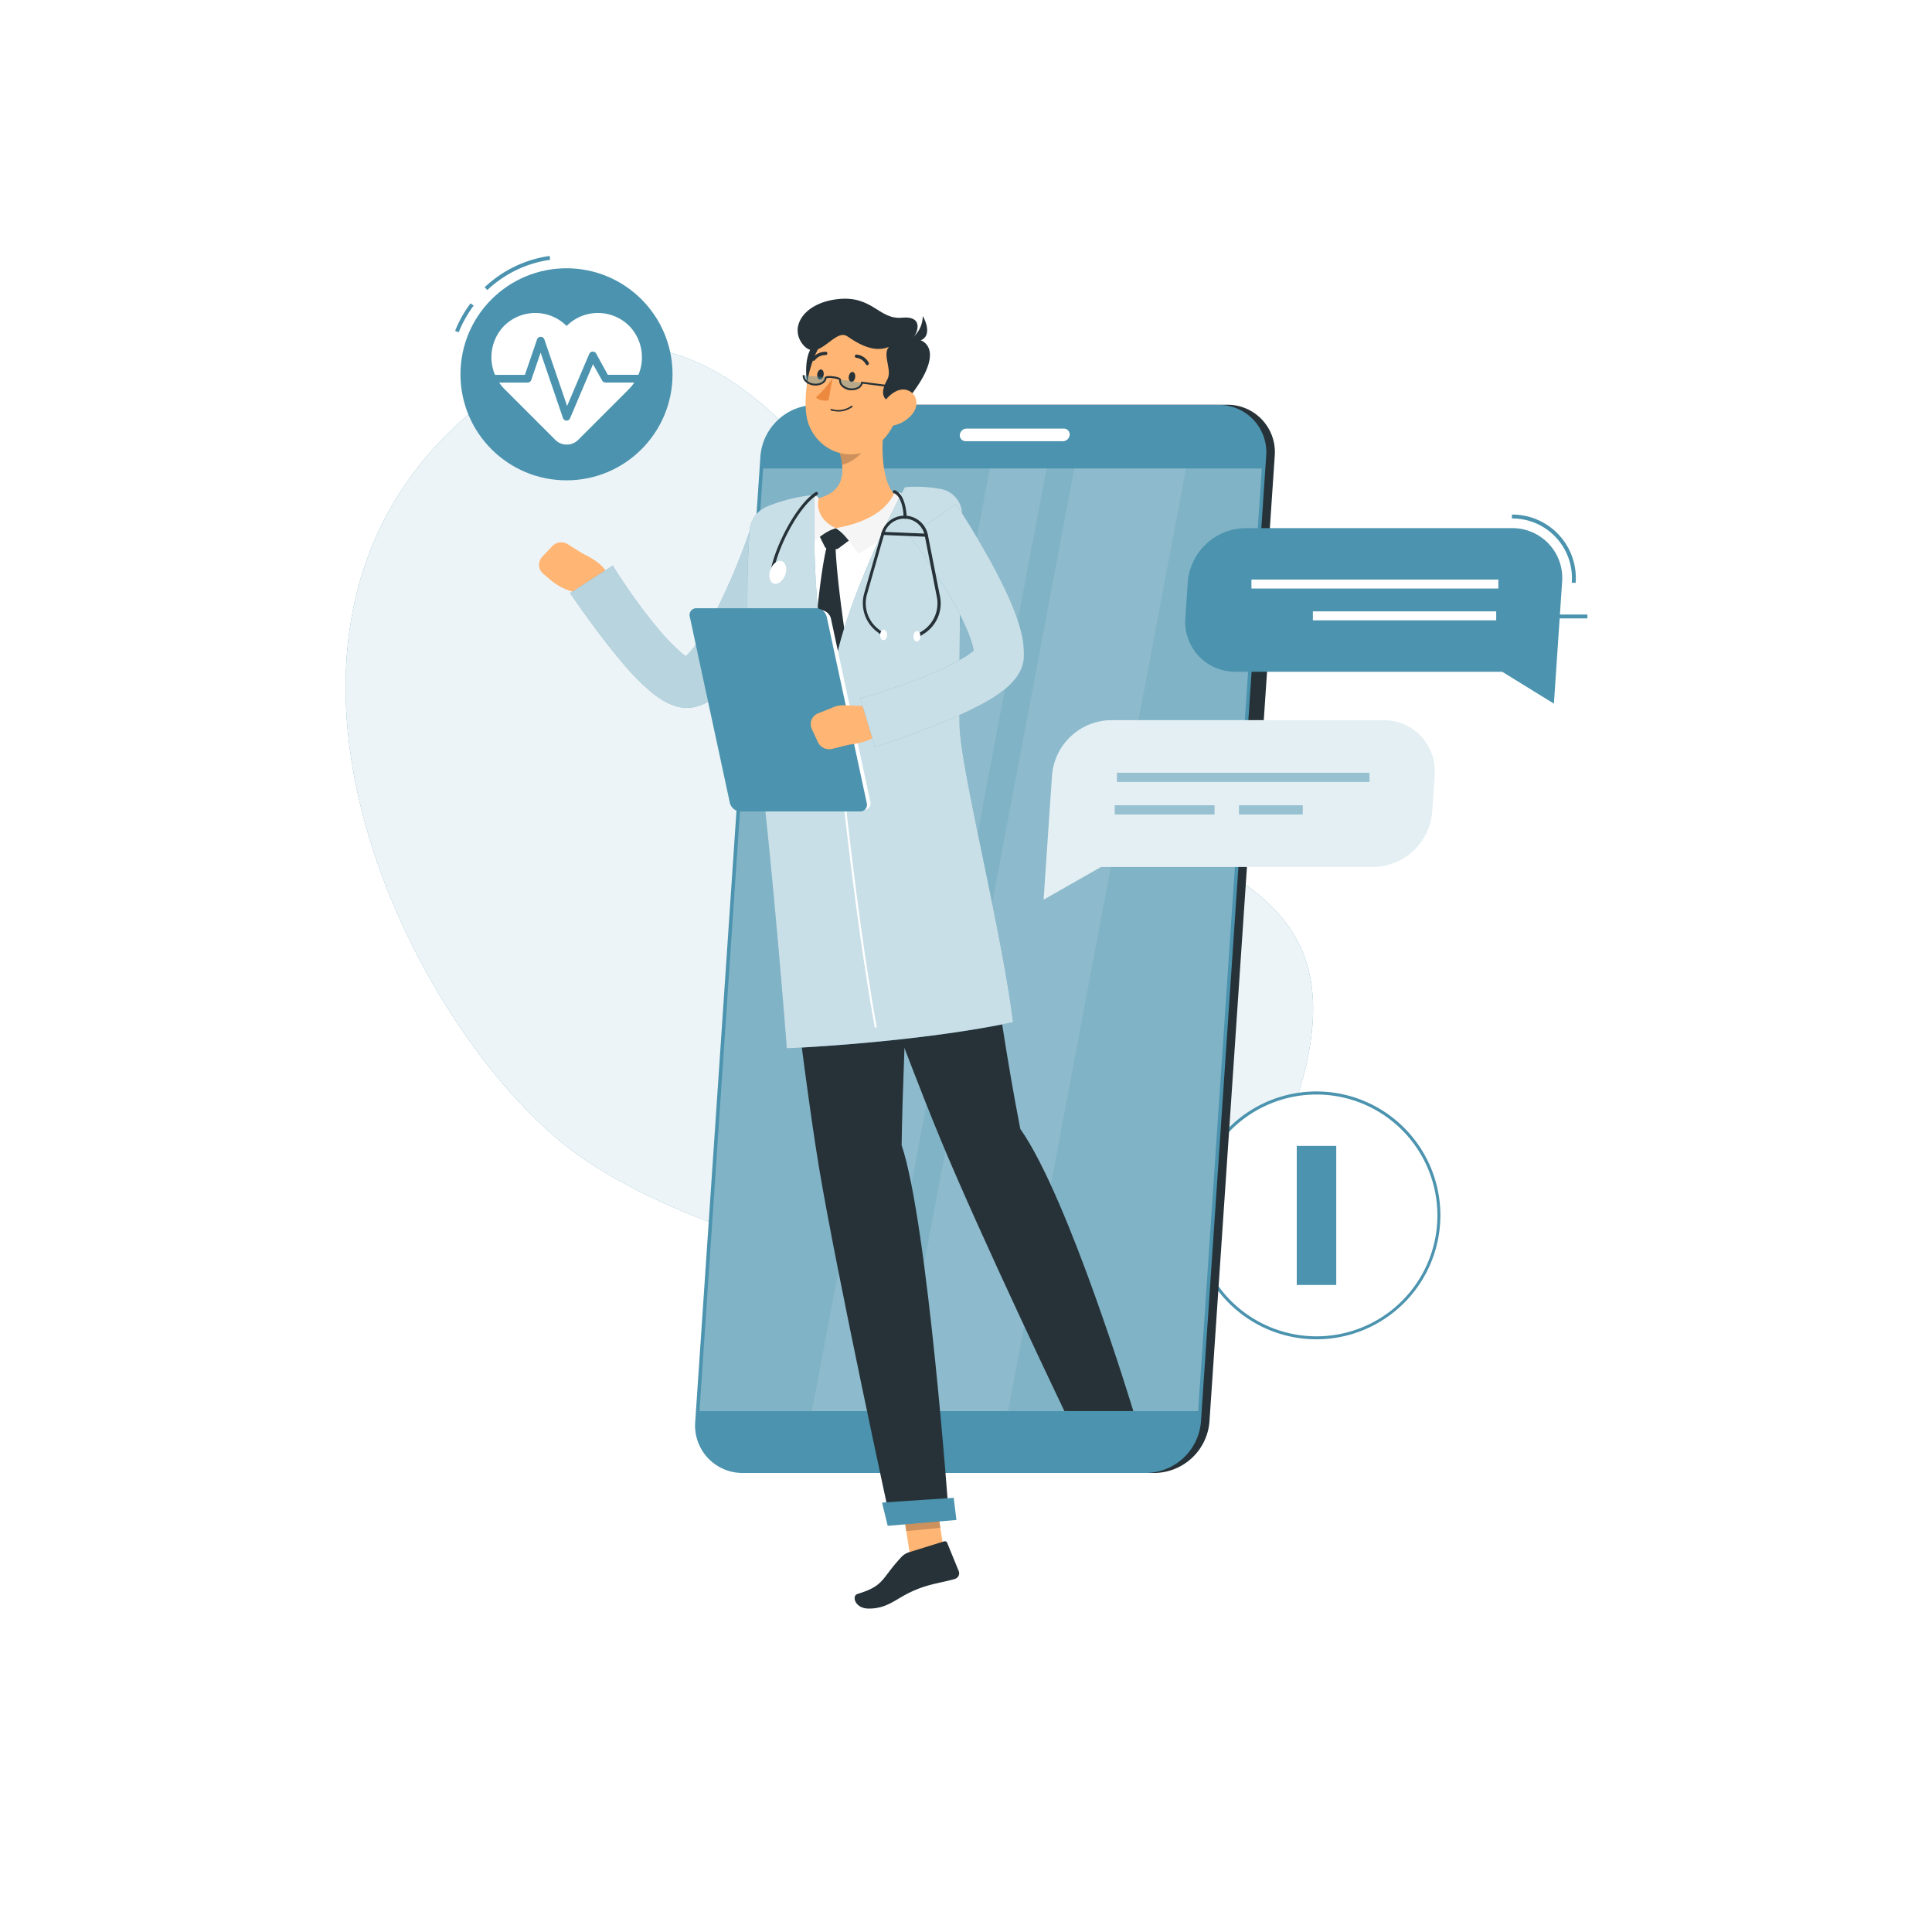 <?xml version="1.0" encoding="UTF-8"?>
<svg class="animated" version="1.1" viewBox="0 0 500 500" xmlns="http://www.w3.org/2000/svg">
<style>svg#freepik_stories-online-doctor:not(.animated) .animable {opacity: 0;}svg#freepik_stories-online-doctor.animated #freepik--cross-icon--inject-39 {animation: 1.5s Infinite  linear heartbeat;animation-delay: 0s;}svg#freepik_stories-online-doctor.animated #freepik--pulse-icon--inject-39 {animation: 1.5s Infinite  linear heartbeat;animation-delay: 0s;}svg#freepik_stories-online-doctor.animated #freepik--Character--inject-39 {animation: 1.5s Infinite  linear floating;animation-delay: 0s;}svg#freepik_stories-online-doctor.animated #freepik--Chat--inject-39 {animation: 1.5s Infinite  linear wind;animation-delay: 0s;}            @keyframes heartbeat {                0% {                    transform: scale(1);                }                10% {                    transform: scale(1.1);                }                30% {                    transform: scale(1);                }                40% {                    transform: scale(1);                }                50% {                    transform: scale(1.1);                }                60% {                    transform: scale(1);                }                100% {                    transform: scale(1);                }            }                    @keyframes floating {                0% {                    opacity: 1;                    transform: translateY(0px);                }                50% {                    transform: translateY(-10px);                }                100% {                    opacity: 1;                    transform: translateY(0px);                }            }                    @keyframes wind {                0% {                    transform: rotate( 0deg );                }                25% {                    transform: rotate( 1deg );                }                75% {                    transform: rotate( -1deg );                }            }        .animator-hidden { display: none; }</style>
<g class="animable" style="transform-origin:214.64px 209.774px">
<path class="animable" d="m253.75 180.64c-28.19-40.82-68.42-129-133.07-72.88-64.17 55.77-16.05 154.59 24.79 188 41.28 33.69 174.23 64.24 192.75-20.91 12.78-58.57-53.32-49.12-84.47-94.21z" fill="#4b93ae" style="transform-origin:214.64px 209.774px"/>
<path class="animable" d="m253.75 180.64c-28.19-40.82-68.42-129-133.07-72.88-64.17 55.77-16.05 154.59 24.79 188 41.28 33.69 174.23 64.24 192.75-20.91 12.78-58.57-53.32-49.12-84.47-94.21z" fill="#fff" opacity=".9" style="transform-origin:214.64px 209.774px"/>
</g>
<g class="animable animator-hidden" style="transform-origin:250px 416.24px">
<ellipse class="animable" cx="250" cy="416.24" rx="193.89" ry="11.32" fill="#f5f5f5" style="transform-origin:250px 416.24px"/>
</g>
<g class="animable" style="transform-origin:340.7px 314.54px">
<circle class="animable" cx="340.71" cy="314.54" r="31.68" fill="#fff" style="transform-origin:340.71px 314.54px"/>
<path class="animable" d="m340.71 346.61a32.07 32.07 0 1 1 32.06-32.07 32.1 32.1 0 0 1-32.06 32.07zm0-63.35a31.29 31.29 0 1 0 31.29 31.28 31.31 31.31 0 0 0-31.29-31.28z" fill="#4b93ae" style="transform-origin:340.7px 314.54px"/>
<rect class="animable" x="335.61" y="296.58" width="10.2" height="35.92" fill="#4b93ae" style="transform-origin:340.71px 314.54px"/>
<rect class="animable" x="335.61" y="296.58" width="10.2" height="35.92" fill="#4b93ae" style="transform-origin:340.71px 314.54px;transform:rotate(90deg)"/>
</g>
<g class="animable" style="transform-origin:145.915px 95.275px">
<path class="animable" d="m126.11 75.07-0.68-0.73a30.75 30.75 0 0 1 16.81-8.1l0.14 1a29.74 29.74 0 0 0-16.27 7.83z" fill="#4b93ae" style="transform-origin:133.905px 70.655px"/>
<path class="animable" d="M118.71,86l-.93-.36a30.77,30.77,0,0,1,4-7.14l.8.6A30.24,30.24,0,0,0,118.71,86Z" fill="#4b93ae" style="transform-origin:120.18px 82.25px"/>
<circle class="animable" cx="146.61" cy="96.87" r="27.44" fill="#4b93ae" style="transform-origin:146.61px 96.87px"/>
<path class="animable" d="M163,84.51a11.46,11.46,0,0,0-16.36-.15,11.45,11.45,0,0,0-16.35.15,11.71,11.71,0,0,0,.41,16.32l13,13a4.2,4.2,0,0,0,5.94,0l13-13A11.71,11.71,0,0,0,163,84.51Z" fill="#fff" style="transform-origin:146.657px 98.03px"/>
<path class="animable" d="M146.61,108.86h0a1,1,0,0,1-.91-.67l-5.79-16.93-2.42,7.08a1,1,0,0,1-.95.67h-9.69a1,1,0,0,1,0-2h9l3.14-9.17a1,1,0,0,1,1.89,0l5.89,17.23,5.72-13.47a1,1,0,0,1,.86-.61,1,1,0,0,1,.93.51L157.3,97h9.11a1,1,0,0,1,0,2h-9.69a1,1,0,0,1-.88-.51l-2.37-4.24-5.94,14A1,1,0,0,1,146.61,108.86Z" fill="#4b93ae" style="transform-origin:146.63px 98.013px"/>
</g>
<g class="animable" style="transform-origin:234.719px 246.802px">
<path class="animable" d="M298.86,381.2H194.49A12.26,12.26,0,0,1,182.13,368L199,118a14.44,14.44,0,0,1,14.15-13.25H317.54A12.26,12.26,0,0,1,329.9,118L313,368A14.43,14.43,0,0,1,298.86,381.2Z" fill="#263238" style="transform-origin:256.017px 242.975px"/>
<path class="animable" d="m322 206.56h-2.63a3.42 3.42 0 0 1-3.45-3.7l3.23-47.79a4 4 0 0 1 3.95-3.7h2.63a3.42 3.42 0 0 1 3.45 3.7l-3.23 47.79a4 4 0 0 1-3.95 3.7z" fill="#263238" style="transform-origin:322.55px 178.965px"/>
<path class="animable" d="m197.48 174.68h-2.62a2.8 2.8 0 0 1-2.83-3l1.17-17.26a3.3 3.3 0 0 1 3.23-3h2.63a2.81 2.81 0 0 1 2.82 3l-1.17 17.26a3.29 3.29 0 0 1-3.23 3z" fill="#4b93ae" style="transform-origin:196.955px 163.05px"/>
<path class="animable" d="m195.4 205.5h-2.63a2.8 2.8 0 0 1-2.82-3l1.17-17.26a3.3 3.3 0 0 1 3.23-3h2.65a2.81 2.81 0 0 1 2.82 3l-1.17 17.26a3.29 3.29 0 0 1-3.25 3z" fill="#4b93ae" style="transform-origin:194.885px 193.87px"/>
<path class="animable" d="M296.65,381.2H192.28A12.26,12.26,0,0,1,179.92,368L196.8,118A14.44,14.44,0,0,1,211,104.79H315.33A12.26,12.26,0,0,1,327.69,118L310.8,368A14.43,14.43,0,0,1,296.65,381.2Z" fill="#4b93ae" style="transform-origin:253.805px 242.995px"/>
<polygon class="animable" points="181.02 365.2 197.5 121.24 326.56 121.24 310.08 365.2" fill="#fff" opacity=".3" style="transform-origin:253.79px 243.22px"/>
<polygon class="animable" points="231.97 365.2 278.03 121.24 306.94 121.24 260.88 365.2" fill="#fff" opacity=".1" style="transform-origin:269.455px 243.22px"/>
<polygon class="animable" points="210.13 365.2 256.19 121.24 270.84 121.24 224.78 365.2" fill="#fff" opacity=".1" style="transform-origin:240.485px 243.22px"/>
<path class="animable" d="m250.14 110.92h25.17a1.5 1.5 0 0 1 1.52 1.63 1.78 1.78 0 0 1-1.74 1.64h-25.17a1.51 1.51 0 0 1-1.52-1.64 1.77 1.77 0 0 1 1.74-1.63z" fill="#fff" style="transform-origin:262.615px 112.555px"/>
<polygon class="animable" points="244.9 405.25 236.08 406.09 232.9 385.74 241.72 384.89" fill="#ffb573" style="transform-origin:238.9px 395.49px"/>
<path class="animable" d="M235.07,401.78l9.24-2.87a.65.65,0,0,1,.82.38l3,7.33a1.52,1.52,0,0,1-1,2c-3.34,1-6.52,1.23-10.55,3-4.71,2-6.68,4.68-11.75,4.68-3.63,0-4.45-3.33-2.91-3.79,7-2.12,6.08-3.86,11.16-9.33A4.68,4.68,0,0,1,235.07,401.78Z" fill="#263238" style="transform-origin:234.705px 407.587px"/>
<polygon class="animable" points="232.9 385.74 234.54 396.24 243.37 395.39 241.73 384.89" opacity=".2" style="transform-origin:238.135px 390.565px"/>
<path class="animable" d="m239.28 128.6c-11.57-1.36-23.08-0.45-34.63 1.79a9.23 9.23 0 0 0-7.41 8c-1.25 11.06-2.68 35.85 2.9 72.83l47.28-4c0.09-6.71-4.68-37.28-0.74-69a8.47 8.47 0 0 0-7.4-9.62z" fill="#fff" style="transform-origin:221.76px 169.59px"/>
<path class="animable" d="M211.75,138.08l1.69,3.38a1,1,0,0,0,.89.58l1.83.1a1.42,1.42,0,0,0,.91-.28l3.15-2.35-3.89-2.83Z" fill="#263238" style="transform-origin:215.985px 139.411px"/>
<path class="animable" d="m216.22 141.17a3.08 3.08 0 0 0-2.13-0.17c-1.49 5.25-3.12 20.32-3.29 27 4.52 13.17 6 14.5 6 14.5l2.29-15.85s-2.57-16.21-2.87-25.48z" fill="#263238" style="transform-origin:214.945px 161.692px"/>
<path class="animable" d="m229.27 105.8c-1.08 6.52-2 18.43 2.68 22.64-3.43 3.6-7.92 7.77-15.62 8.24s-6.51-4.86-4.56-7.71c7.19-1.92 6.84-7.28 5.43-12.29z" fill="#ffb573" style="transform-origin:221.132px 121.255px"/>
<path class="animable" d="M233.91,127.87a9.6,9.6,0,0,0-1.69-.55.67.67,0,0,0-.75.31c-.74,1.26-3,6.89-15.14,9.05,2,1.18,4.65,4.84,5.79,6.6,3.64-1.89,13.11-7.54,12.21-14.85A.74.74,0,0,0,233.91,127.87Z" fill="#f5f5f5" style="transform-origin:225.36px 135.289px"/>
<path class="animable" d="m211.84 129.27a0.7 0.7 0 0 0-0.82-0.84 9.39 9.39 0 0 0-1.24 0.33 1 1 0 0 0-0.26 0.15c-0.93 0.86-6 8.18-1.25 14.1 1-1.61 4.45-5.26 8.06-6.33-3.42-1.54-5.1-4.41-4.49-7.41z" fill="#f5f5f5" style="transform-origin:211.299px 135.713px"/>
<path class="animable" d="m224.35 110.24-7.14 6.44a20.62 20.62 0 0 1 0.72 3.56c2.76-0.47 6.47-3.6 6.67-6.5a9.48 9.48 0 0 0-0.25-3.5z" opacity=".2" style="transform-origin:220.936px 115.24px"/>
<path class="animable" d="m214.81 86.09c-6.16 2.41-6.56 7.47-6 13s6.58 1.87 7.92-1.59 6.61-14.75-1.92-11.41z" fill="#263238" style="transform-origin:214.098px 93.704px"/>
<path class="animable" d="M234.46,97.12c-1.71,8.71-2.28,13.88-7.26,17.89-7.51,6-17.68.82-18.58-8.16-.81-8.09,2.12-21,11.09-23.52A11.72,11.72,0,0,1,234.46,97.12Z" fill="#ffb573" style="transform-origin:221.616px 100.222px"/>
<path class="animable" d="m234.1 104.33c-7.33 0.39-5.78-3.77-4.45-6.16s-1.38-6.34 0.39-8.39c-3.16 1.26-6.49 0.22-10.72-2.72-3.28-2.29-7.39 6.86-11.39 2.27-3.78-4.33-0.27-10.86 8.81-11.91s10.73 5.37 16.69 4.8 3.89 4.34 2.72 5.34c5 0.33 7.73 5.11-2.05 16.77z" fill="#263238" style="transform-origin:223.549px 90.83px"/>
<path class="animable" d="m235 88.17a7.34 7.34 0 0 0 3.81-6.39c1.98 3.47 1.77 7.41-3.81 6.39z" fill="#263238" style="transform-origin:237.474px 85.057px"/>
<path class="animable" d="M216,106.42a6,6,0,0,0,4.58-1.08.2.2,0,0,0,0-.29.21.21,0,0,0-.29,0,5.77,5.77,0,0,1-5.09.79.23.23,0,0,0-.27.14.21.21,0,0,0,.14.26A5.29,5.29,0,0,0,216,106.42Z" fill="#263238" style="transform-origin:217.782px 105.75px"/>
<path class="animable" d="m236.23 107a8.52 8.52 0 0 1-5.59 3.22c-2.91 0.38-3.88-2.33-2.66-4.86 1.11-2.28 4-5.22 6.68-4.43s3.25 3.87 1.57 6.07z" fill="#ffb573" style="transform-origin:232.321px 105.527px"/>
<path class="animable" d="m233.34 296.37c0.35-26.11 3.69-88.3 3.69-88.3l-36.86 3.11s7.33 64.09 11.75 90.73c4.6 27.69 18.71 92.56 18.71 92.56l15-1.28s-5.48-76.63-12.29-96.82z" fill="#263238" style="transform-origin:222.9px 301.27px"/>
<polygon class="animable" points="229.73 394.88 247.52 393.37 246.82 387.63 228.28 388.87" fill="#4b93ae" style="transform-origin:237.9px 391.255px"/>
<path class="animable" d="M221.32,97.64c-.09.71-.55,1.25-1,1.2s-.76-.67-.66-1.39.55-1.25,1-1.2S221.42,96.93,221.32,97.64Z" fill="#263238" style="transform-origin:220.49px 97.545px"/>
<path class="animable" d="M213.16,97c-.09.72-.55,1.25-1,1.2s-.76-.67-.66-1.38.55-1.25,1-1.2S213.26,96.25,213.16,97Z" fill="#263238" style="transform-origin:212.33px 96.91px"/>
<path class="animable" d="M215.46,97.84a24.82,24.82,0,0,1-4.3,5c1.06,1.11,3.25.81,3.25.81Z" fill="#ed893e" style="transform-origin:213.31px 100.763px"/>
<path class="animable" d="M208,97.18c-.15,1.14,1,2.09,2.59,2.29s3.06-.67,3.2-1.81" fill="#4b93ae" opacity=".4" style="transform-origin:210.888px 98.339px"/>
<path class="animable" d="M217.45,98.24c-.22,1.13.89,2.15,2.45,2.45s3.09-.5,3.3-1.62" fill="#4b93ae" opacity=".4" style="transform-origin:220.311px 99.497px"/>
<path class="animable" d="M220.52,101a4.89,4.89,0,0,1-.54,0,3.8,3.8,0,0,1-2.07-.93,2.08,2.08,0,0,1-.72-1.77,5,5,0,0,0-1.6-.4,3.49,3.49,0,0,0-1.69,0c-.14,1.22-1.66,2.06-3.36,1.85a3.72,3.72,0,0,1-2.07-.92,2.1,2.1,0,0,1-.72-1.77l.48.06a1.61,1.61,0,0,0,.57,1.36,3.24,3.24,0,0,0,1.8.79c1.44.19,2.72-.48,2.85-1.48.07-.56,1.23-.52,2.19-.4s2.1.39,2,.94a1.6,1.6,0,0,0,.57,1.36,3.44,3.44,0,0,0,3.75.48,1.6,1.6,0,0,0,.9-1.17l0-.24,12.34,1.59-.06.48-11.88-1.53a2.15,2.15,0,0,1-1.1,1.29A3.53,3.53,0,0,1,220.52,101Z" fill="#263238" style="transform-origin:221.471px 99.034px"/>
<path class="animable" d="M224.46,94.5a.36.36,0,0,0,.2-.06.43.43,0,0,0,.16-.58,4,4,0,0,0-3.14-2.1.43.43,0,0,0-.45.4.42.42,0,0,0,.39.44h0a3.21,3.21,0,0,1,2.47,1.7A.41.41,0,0,0,224.46,94.5Z" fill="#263238" style="transform-origin:223.052px 93.13px"/>
<path class="animable" d="M210.52,93.37a.43.43,0,0,0,.37-.15,3.41,3.41,0,0,1,2.76-1.34.42.42,0,0,0,.46-.38.41.41,0,0,0-.36-.46,4.3,4.3,0,0,0-3.5,1.65.42.42,0,0,0,.05.59A.51.51,0,0,0,210.52,93.37Z" fill="#263238" style="transform-origin:212.133px 92.205px"/>
<path class="animable" d="m264.05 292.16c-7.65-39.32-9.37-70.07-16.63-85l-35.71 4s21.27 58.59 31.66 83.6c10.79 26 32.09 70.42 32.09 70.42h17.84s-16.65-55.11-29.25-73.02z" fill="#263238" style="transform-origin:252.505px 286.17px"/>
<path class="animable" d="m150.86 143.31-3.86-2.44a3.22 3.22 0 0 0-4.06 0.47l-2.62 2.76a3 3 0 0 0 0.26 4.37l1.87 1.6a15.25 15.25 0 0 0 5.57 3l5.65 1.67 3.71-4c1.13-4.17-6.52-7.43-6.52-7.43z" fill="#ffb573" style="transform-origin:148.496px 147.548px"/>
<path class="animable" d="M208,141.44c-1.4,3.42-2.77,6.6-4.26,9.85s-3,6.46-4.67,9.65-3.45,6.36-5.47,9.54c-1,1.58-2.11,3.16-3.37,4.75a30.34,30.34,0,0,1-4.6,4.77,16.51,16.51,0,0,1-3.69,2.28c-.42.16-.81.32-1.27.46l-.7.19a8.35,8.35,0,0,1-1.07.19,10,10,0,0,1-3.64-.26,14.82,14.82,0,0,1-4.18-1.91,24,24,0,0,1-2.75-2,65.72,65.72,0,0,1-7.95-8.27c-2.33-2.8-4.53-5.61-6.64-8.48s-4.14-5.69-6.22-8.7l11.06-7.14a149.17,149.17,0,0,0,11.56,16.15,54.44,54.44,0,0,0,6.37,6.59,12.56,12.56,0,0,0,1.41,1c.37.25.74.35.48.26a2.56,2.56,0,0,0-1.08-.06,2.38,2.38,0,0,0-.43.08h-.08c-.05,0-.05,0-.06,0a6.05,6.05,0,0,0,.65-.49,18.45,18.45,0,0,0,2.47-2.74c.85-1.14,1.7-2.42,2.51-3.75a91.72,91.72,0,0,0,4.52-8.54c1.4-3,2.75-6,4-9.12s2.44-6.29,3.45-9.32Z" fill="#4b93ae" style="transform-origin:177.76px 159.801px"/>
<g class="animable" opacity=".6" style="transform-origin:177.76px 159.801px">
<path class="animable" d="M208,141.44c-1.4,3.42-2.77,6.6-4.26,9.85s-3,6.46-4.67,9.65-3.45,6.36-5.47,9.54c-1,1.58-2.11,3.16-3.37,4.75a30.34,30.34,0,0,1-4.6,4.77,16.51,16.51,0,0,1-3.69,2.28c-.42.16-.81.32-1.27.46l-.7.19a8.35,8.35,0,0,1-1.07.19,10,10,0,0,1-3.64-.26,14.82,14.82,0,0,1-4.18-1.91,24,24,0,0,1-2.75-2,65.72,65.72,0,0,1-7.95-8.27c-2.33-2.8-4.53-5.61-6.64-8.48s-4.14-5.69-6.22-8.7l11.06-7.14a149.17,149.17,0,0,0,11.56,16.15,54.44,54.44,0,0,0,6.37,6.59,12.56,12.56,0,0,0,1.41,1c.37.25.74.35.48.26a2.56,2.56,0,0,0-1.08-.06,2.38,2.38,0,0,0-.43.08h-.08c-.05,0-.05,0-.06,0a6.05,6.05,0,0,0,.65-.49,18.45,18.45,0,0,0,2.47-2.74c.85-1.14,1.7-2.42,2.51-3.75a91.72,91.72,0,0,0,4.52-8.54c1.4-3,2.75-6,4-9.12s2.44-6.29,3.45-9.32Z" fill="#fff" style="transform-origin:177.76px 159.801px"/>
</g>
<path class="animable" d="M234.18,126.09c-3.75,7-17.1,33.67-18.72,50.13-5.91-15-4.62-48.18-4.62-48.18a44.43,44.43,0,0,0-12.27,3A7.41,7.41,0,0,0,194,137.3a262.07,262.07,0,0,0,1.62,51.47c4.15,32.3,8,82.53,8,82.53s33.05-1.38,58.55-6.76c-3.11-24.69-13.75-66.07-13.85-77.15-.12-14.26.21-42.14.66-53.78a6.89,6.89,0,0,0-5.52-7.07A34.57,34.57,0,0,0,234.18,126.09Z" fill="#4b93ae" style="transform-origin:227.791px 198.631px"/>
<path class="animable" d="M234.18,126.09c-3.75,7-17.1,33.67-18.72,50.13-5.91-15-4.62-48.18-4.62-48.18a44.43,44.43,0,0,0-12.27,3A7.41,7.41,0,0,0,194,137.3a262.07,262.07,0,0,0,1.62,51.47c4.15,32.3,8,82.53,8,82.53s33.05-1.38,58.55-6.76c-3.11-24.69-13.75-66.07-13.85-77.15-.12-14.26.21-42.15.66-53.79a6.78,6.78,0,0,0-5.21-7A34.31,34.31,0,0,0,234.18,126.09Z" fill="#fff" opacity=".7" style="transform-origin:227.791px 198.63px"/>
<path class="animable" d="m226.39 265.94c-5.74-31.67-10.29-78.14-10.66-83.73h0.51c0.37 5.59 4.93 52 10.66 83.67z" fill="#fff" style="transform-origin:221.315px 224.075px"/>
<path class="animable" d="m223.53 209.6h-30.48a2.85 2.85 0 0 1-2.64-2.17l-10.19-47.37a1.7 1.7 0 0 1 1.7-2.17h30.47a2.85 2.85 0 0 1 2.65 2.17l10.19 47.37a1.7 1.7 0 0 1-1.7 2.17z" fill="#fff" style="transform-origin:202.725px 183.745px"/>
<path class="animable" d="m222.58 210h-31a2.91 2.91 0 0 1-2.69-2.21l-10.37-48.17a1.74 1.74 0 0 1 1.74-2.21h31a2.91 2.91 0 0 1 2.69 2.21l10.36 48.17a1.73 1.73 0 0 1-1.73 2.21z" fill="#4b93ae" style="transform-origin:201.417px 183.705px"/>
<path class="animable" d="M226.13,182.82l-7.71-.29a6.61,6.61,0,0,0-2.71.48l-4,1.6a3,3,0,0,0-1.64,4l1.6,3.46a3.24,3.24,0,0,0,3.7,1.74l4.41-1.1s8.28-.66,8.58-5Z" fill="#ffb573" style="transform-origin:219.087px 188.216px"/>
<path class="animable" d="M247.42,130.38c1.91,3,3.66,5.74,5.38,8.68s3.41,5.85,5,8.89,3.1,6.18,4.47,9.54a48.59,48.59,0,0,1,1.82,5.39,22.59,22.59,0,0,1,.88,6.87v.39a1.92,1.92,0,0,1,0,.2c0,.36-.1.72-.17,1.08s-.16.64-.26,1-.21.55-.32.83a11.17,11.17,0,0,1-1.46,2.42,17.45,17.45,0,0,1-2.77,2.76,36.41,36.41,0,0,1-5,3.31,95.27,95.27,0,0,1-9.52,4.54c-3.15,1.34-6.29,2.56-9.45,3.71s-6.27,2.26-9.56,3.36l-3.81-12.6c3-.82,6.06-1.83,9.05-2.85s6-2.16,8.84-3.35a77.92,77.92,0,0,0,8.14-3.93,23.49,23.49,0,0,0,3.17-2.11,3.81,3.81,0,0,0,.7-.69,1.07,1.07,0,0,0-.2.33c0,.09-.05.15-.1.26a2.37,2.37,0,0,0-.09.36,2.43,2.43,0,0,0-.08.47c0,.06,0,.07,0,.05v-.07a11.76,11.76,0,0,0-.55-2.79,36.08,36.08,0,0,0-1.42-3.85,78.1,78.1,0,0,0-4.14-8.07c-1.56-2.68-3.22-5.36-5-8s-3.6-5.27-5.43-7.67Z" fill="#4b93ae" style="transform-origin:243.814px 161.865px"/>
<g class="animable" opacity=".7" style="transform-origin:243.814px 161.865px">
<path class="animable" d="M247.42,130.38c1.91,3,3.66,5.74,5.38,8.68s3.41,5.85,5,8.89,3.1,6.18,4.47,9.54a48.59,48.59,0,0,1,1.82,5.39,22.59,22.59,0,0,1,.88,6.87v.39a1.92,1.92,0,0,1,0,.2c0,.36-.1.72-.17,1.08s-.16.64-.26,1-.21.55-.32.83a11.17,11.17,0,0,1-1.46,2.42,17.45,17.45,0,0,1-2.77,2.76,36.41,36.41,0,0,1-5,3.31,95.27,95.27,0,0,1-9.52,4.54c-3.15,1.34-6.29,2.56-9.45,3.71s-6.27,2.26-9.56,3.36l-3.81-12.6c3-.82,6.06-1.83,9.05-2.85s6-2.16,8.84-3.35a77.92,77.92,0,0,0,8.14-3.93,23.49,23.49,0,0,0,3.17-2.11,3.81,3.81,0,0,0,.7-.69,1.07,1.07,0,0,0-.2.33c0,.09-.05.15-.1.26a2.37,2.37,0,0,0-.09.36,2.43,2.43,0,0,0-.08.47c0,.06,0,.07,0,.05v-.07a11.76,11.76,0,0,0-.55-2.79,36.08,36.08,0,0,0-1.42-3.85,78.1,78.1,0,0,0-4.14-8.07c-1.56-2.68-3.22-5.36-5-8s-3.6-5.27-5.43-7.67Z" fill="#fff" style="transform-origin:243.814px 161.865px"/>
</g>
<path class="animable" d="M237.3,165.08a.39.39,0,0,1-.33-.19.39.39,0,0,1,.12-.55l1.56-1a8.5,8.5,0,0,0,3.8-8.86l-3.14-15.9a5.38,5.38,0,0,0-10.46-.44l-4.45,15.59a8.47,8.47,0,0,0,3,9.14l1.48,1.12a.4.4,0,0,1,.07.56.39.39,0,0,1-.55.07L227,163.51a9.28,9.28,0,0,1-3.33-10l4.46-15.59a6.18,6.18,0,0,1,12,.5l3.14,15.91a9.28,9.28,0,0,1-4.15,9.68l-1.57,1A.33.33,0,0,1,237.3,165.08Z" fill="#263238" style="transform-origin:233.377px 149.265px"/>
<path class="animable" d="M239.7,138.91h0l-11.23-.47a.4.4,0,0,1-.38-.42.42.42,0,0,1,.42-.38l11.22.47a.4.4,0,0,1,.38.42A.39.39,0,0,1,239.7,138.91Z" fill="#263238" style="transform-origin:234.1px 138.275px"/>
<path class="animable" d="M234.24,134.25a.41.41,0,0,1-.4-.39c0-2-.62-5.47-2.49-6.23a.4.4,0,1,1,.3-.74c2.77,1.14,3,6.36,3,7a.41.41,0,0,1-.39.41Z" fill="#263238" style="transform-origin:232.864px 130.575px"/>
<path class="animable" d="M199.89,147.84h-.08a.4.4,0,0,1-.31-.47c1.32-6.57,6.78-16.94,11.59-20a.39.39,0,0,1,.54.13.38.38,0,0,1-.12.54c-4.65,2.94-9.95,13-11.23,19.47A.4.4,0,0,1,199.89,147.84Z" fill="#263238" style="transform-origin:205.594px 137.576px"/>
<path class="animable" d="m203.17 148.87c-0.62 1.59-2 2.55-3 2.14s-1.39-2-0.77-3.63 2-2.55 3-2.13 1.4 2.03 0.77 3.62z" fill="#fff" style="transform-origin:201.287px 148.127px"/>
<path class="animable" d="M229.57,164.36c0,.74-.46,1.33-.95,1.31s-.87-.64-.84-1.39.46-1.34.95-1.31S229.6,163.61,229.57,164.36Z" fill="#fff" style="transform-origin:228.675px 164.32px"/>
<path class="animable" d="M238.19,164.72c0,.74-.45,1.33-.95,1.31s-.86-.64-.83-1.39.45-1.33,1-1.31S238.22,164,238.19,164.72Z" fill="#fff" style="transform-origin:237.3px 164.68px"/>
</g>
<g class="animable" style="transform-origin:338.955px 183.005px">
<path class="animable" d="m407.77 150.85-1-0.06a15.41 15.41 0 0 0-15.49-16.61v-1a16.4 16.4 0 0 1 16.49 17.67z" fill="#4b93ae" style="transform-origin:399.55px 142.015px"/>
<rect class="animable" x="402.54" y="159.04" width="8.28" height="1" fill="#4b93ae" style="transform-origin:406.68px 159.54px;transform:rotate(-85.996deg)"/>
<path class="animable" d="m391.28 136.68h-69a15.18 15.18 0 0 0-14.88 13.94l-0.63 9.29a12.91 12.91 0 0 0 13 13.94h69l13.38 8.25 2.12-31.48a12.9 12.9 0 0 0-12.99-13.94z" fill="#4b93ae" style="transform-origin:355.52px 159.39px"/>
<rect class="animable" x="323.87" y="149.99" width="63.91" height="2.32" fill="#fff" style="transform-origin:355.825px 151.15px"/>
<rect class="animable" x="339.77" y="158.22" width="47.45" height="2.32" fill="#fff" style="transform-origin:363.495px 159.38px"/>
<path class="animable" d="M287.48,186.38H358a13.19,13.19,0,0,1,13.29,14.25l-.64,9.5a15.53,15.53,0,0,1-15.21,14.25H284.91l-14.82,8.45,2.18-32.2A15.52,15.52,0,0,1,287.48,186.38Z" fill="#fff" style="transform-origin:320.711px 209.605px"/>
<path class="animable" d="M287.48,186.38H358a13.19,13.19,0,0,1,13.29,14.25l-.64,9.5a15.53,15.53,0,0,1-15.21,14.25H284.91l-14.82,8.45,2.18-32.2A15.52,15.52,0,0,1,287.48,186.38Z" fill="#4b93ae" opacity=".15" style="transform-origin:320.711px 209.605px"/>
<rect class="animable" x="289.06" y="199.99" width="65.36" height="2.38" fill="#4b93ae" opacity=".5" style="transform-origin:321.74px 201.18px"/>
<rect class="animable" x="288.49" y="208.4" width="25.83" height="2.38" fill="#4b93ae" opacity=".5" style="transform-origin:301.405px 209.59px"/>
<rect class="animable" x="320.65" y="208.4" width="16.5" height="2.38" fill="#4b93ae" opacity=".5" style="transform-origin:328.9px 209.59px"/>
</g>
</svg>
